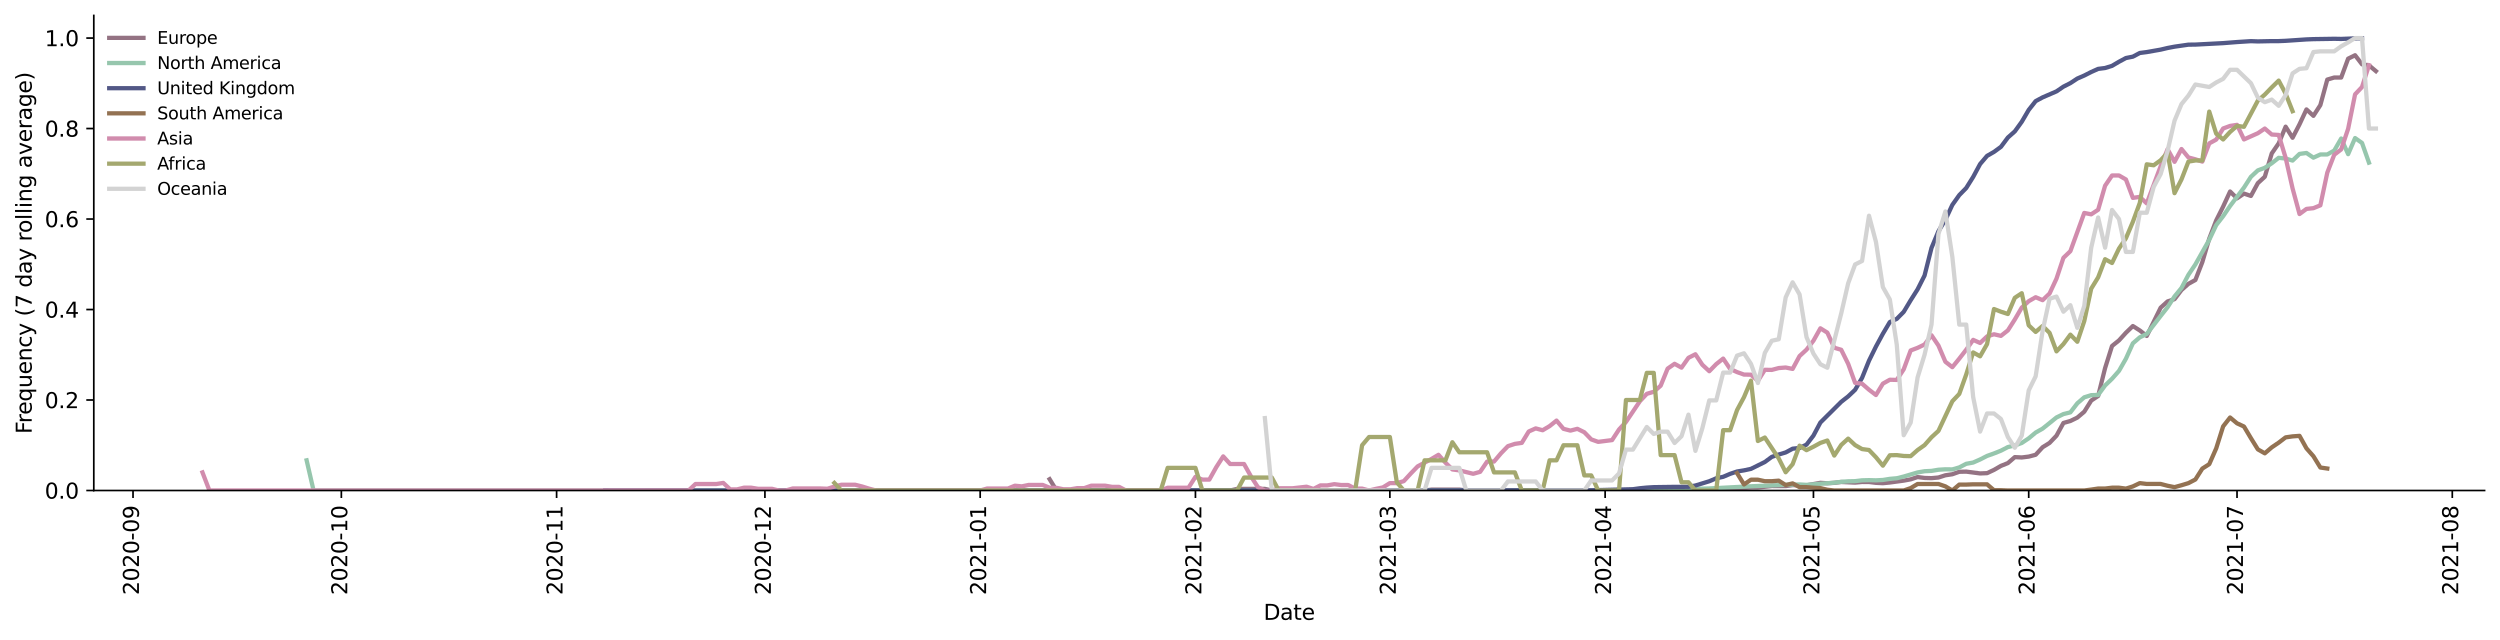 <?xml version="1.0" encoding="utf-8" standalone="no"?>
<!DOCTYPE svg PUBLIC "-//W3C//DTD SVG 1.1//EN"
  "http://www.w3.org/Graphics/SVG/1.1/DTD/svg11.dtd">
<svg height="298.621pt" version="1.1" viewBox="0 0 1166.981 298.621" width="1166.981pt" xmlns="http://www.w3.org/2000/svg" xmlns:xlink="http://www.w3.org/1999/xlink">
 <defs>
  <style type="text/css">*{stroke-linecap:butt;stroke-linejoin:round;}</style>
 </defs>
 <g id="figure_1">
  <g id="patch_1">
   <path d="M 0 298.621 
L 1166.981 298.621 
L 1166.981 0 
L 0 0 
z
" style="fill:#ffffff;"/>
  </g>
  <g id="axes_1">
   <g id="patch_2">
    <path d="M 43.781 228.96 
L 1159.781 228.96 
L 1159.781 7.2 
L 43.781 7.2 
z
" style="fill:#ffffff;"/>
   </g>
   <g id="matplotlib.axis_1">
    <g id="xtick_1">
     <g id="line2d_1">
      <defs>
       <path d="M 0 0 
L 0 3.5 
" id="m361e8beef9" style="stroke:#000000;stroke-width:0.8;"/>
      </defs>
      <g>
       <use style="stroke:#000000;stroke-width:0.8;" x="62.095" xlink:href="#m361e8beef9" y="228.96"/>
      </g>
     </g>
     <g id="text_1">
      <!-- 2020-09 -->
      <g transform="translate(64.854 277.743)rotate(-90)scale(0.1 -0.1)">
       <defs>
        <path d="M 1228 531 
L 3431 531 
L 3431 0 
L 469 0 
L 469 531 
Q 828 903 1448 1529 
Q 2069 2156 2228 2338 
Q 2531 2678 2651 2914 
Q 2772 3150 2772 3378 
Q 2772 3750 2511 3984 
Q 2250 4219 1831 4219 
Q 1534 4219 1204 4116 
Q 875 4013 500 3803 
L 500 4441 
Q 881 4594 1212 4672 
Q 1544 4750 1819 4750 
Q 2544 4750 2975 4387 
Q 3406 4025 3406 3419 
Q 3406 3131 3298 2873 
Q 3191 2616 2906 2266 
Q 2828 2175 2409 1742 
Q 1991 1309 1228 531 
z
" id="DejaVuSans-32" transform="scale(0.016)"/>
        <path d="M 2034 4250 
Q 1547 4250 1301 3770 
Q 1056 3291 1056 2328 
Q 1056 1369 1301 889 
Q 1547 409 2034 409 
Q 2525 409 2770 889 
Q 3016 1369 3016 2328 
Q 3016 3291 2770 3770 
Q 2525 4250 2034 4250 
z
M 2034 4750 
Q 2819 4750 3233 4129 
Q 3647 3509 3647 2328 
Q 3647 1150 3233 529 
Q 2819 -91 2034 -91 
Q 1250 -91 836 529 
Q 422 1150 422 2328 
Q 422 3509 836 4129 
Q 1250 4750 2034 4750 
z
" id="DejaVuSans-30" transform="scale(0.016)"/>
        <path d="M 313 2009 
L 1997 2009 
L 1997 1497 
L 313 1497 
L 313 2009 
z
" id="DejaVuSans-2d" transform="scale(0.016)"/>
        <path d="M 703 97 
L 703 672 
Q 941 559 1184 500 
Q 1428 441 1663 441 
Q 2288 441 2617 861 
Q 2947 1281 2994 2138 
Q 2813 1869 2534 1725 
Q 2256 1581 1919 1581 
Q 1219 1581 811 2004 
Q 403 2428 403 3163 
Q 403 3881 828 4315 
Q 1253 4750 1959 4750 
Q 2769 4750 3195 4129 
Q 3622 3509 3622 2328 
Q 3622 1225 3098 567 
Q 2575 -91 1691 -91 
Q 1453 -91 1209 -44 
Q 966 3 703 97 
z
M 1959 2075 
Q 2384 2075 2632 2365 
Q 2881 2656 2881 3163 
Q 2881 3666 2632 3958 
Q 2384 4250 1959 4250 
Q 1534 4250 1286 3958 
Q 1038 3666 1038 3163 
Q 1038 2656 1286 2365 
Q 1534 2075 1959 2075 
z
" id="DejaVuSans-39" transform="scale(0.016)"/>
       </defs>
       <use xlink:href="#DejaVuSans-32"/>
       <use x="63.623" xlink:href="#DejaVuSans-30"/>
       <use x="127.246" xlink:href="#DejaVuSans-32"/>
       <use x="190.869" xlink:href="#DejaVuSans-30"/>
       <use x="254.492" xlink:href="#DejaVuSans-2d"/>
       <use x="290.576" xlink:href="#DejaVuSans-30"/>
       <use x="354.199" xlink:href="#DejaVuSans-39"/>
      </g>
     </g>
    </g>
    <g id="xtick_2">
     <g id="line2d_2">
      <g>
       <use style="stroke:#000000;stroke-width:0.8;" x="159.336" xlink:href="#m361e8beef9" y="228.96"/>
      </g>
     </g>
     <g id="text_2">
      <!-- 2020-10 -->
      <g transform="translate(162.095 277.743)rotate(-90)scale(0.1 -0.1)">
       <defs>
        <path d="M 794 531 
L 1825 531 
L 1825 4091 
L 703 3866 
L 703 4441 
L 1819 4666 
L 2450 4666 
L 2450 531 
L 3481 531 
L 3481 0 
L 794 0 
L 794 531 
z
" id="DejaVuSans-31" transform="scale(0.016)"/>
       </defs>
       <use xlink:href="#DejaVuSans-32"/>
       <use x="63.623" xlink:href="#DejaVuSans-30"/>
       <use x="127.246" xlink:href="#DejaVuSans-32"/>
       <use x="190.869" xlink:href="#DejaVuSans-30"/>
       <use x="254.492" xlink:href="#DejaVuSans-2d"/>
       <use x="290.576" xlink:href="#DejaVuSans-31"/>
       <use x="354.199" xlink:href="#DejaVuSans-30"/>
      </g>
     </g>
    </g>
    <g id="xtick_3">
     <g id="line2d_3">
      <g>
       <use style="stroke:#000000;stroke-width:0.8;" x="259.818" xlink:href="#m361e8beef9" y="228.96"/>
      </g>
     </g>
     <g id="text_3">
      <!-- 2020-11 -->
      <g transform="translate(262.577 277.743)rotate(-90)scale(0.1 -0.1)">
       <use xlink:href="#DejaVuSans-32"/>
       <use x="63.623" xlink:href="#DejaVuSans-30"/>
       <use x="127.246" xlink:href="#DejaVuSans-32"/>
       <use x="190.869" xlink:href="#DejaVuSans-30"/>
       <use x="254.492" xlink:href="#DejaVuSans-2d"/>
       <use x="290.576" xlink:href="#DejaVuSans-31"/>
       <use x="354.199" xlink:href="#DejaVuSans-31"/>
      </g>
     </g>
    </g>
    <g id="xtick_4">
     <g id="line2d_4">
      <g>
       <use style="stroke:#000000;stroke-width:0.8;" x="357.059" xlink:href="#m361e8beef9" y="228.96"/>
      </g>
     </g>
     <g id="text_4">
      <!-- 2020-12 -->
      <g transform="translate(359.818 277.743)rotate(-90)scale(0.1 -0.1)">
       <use xlink:href="#DejaVuSans-32"/>
       <use x="63.623" xlink:href="#DejaVuSans-30"/>
       <use x="127.246" xlink:href="#DejaVuSans-32"/>
       <use x="190.869" xlink:href="#DejaVuSans-30"/>
       <use x="254.492" xlink:href="#DejaVuSans-2d"/>
       <use x="290.576" xlink:href="#DejaVuSans-31"/>
       <use x="354.199" xlink:href="#DejaVuSans-32"/>
      </g>
     </g>
    </g>
    <g id="xtick_5">
     <g id="line2d_5">
      <g>
       <use style="stroke:#000000;stroke-width:0.8;" x="457.541" xlink:href="#m361e8beef9" y="228.96"/>
      </g>
     </g>
     <g id="text_5">
      <!-- 2021-01 -->
      <g transform="translate(460.3 277.743)rotate(-90)scale(0.1 -0.1)">
       <use xlink:href="#DejaVuSans-32"/>
       <use x="63.623" xlink:href="#DejaVuSans-30"/>
       <use x="127.246" xlink:href="#DejaVuSans-32"/>
       <use x="190.869" xlink:href="#DejaVuSans-31"/>
       <use x="254.492" xlink:href="#DejaVuSans-2d"/>
       <use x="290.576" xlink:href="#DejaVuSans-30"/>
       <use x="354.199" xlink:href="#DejaVuSans-31"/>
      </g>
     </g>
    </g>
    <g id="xtick_6">
     <g id="line2d_6">
      <g>
       <use style="stroke:#000000;stroke-width:0.8;" x="558.023" xlink:href="#m361e8beef9" y="228.96"/>
      </g>
     </g>
     <g id="text_6">
      <!-- 2021-02 -->
      <g transform="translate(560.782 277.743)rotate(-90)scale(0.1 -0.1)">
       <use xlink:href="#DejaVuSans-32"/>
       <use x="63.623" xlink:href="#DejaVuSans-30"/>
       <use x="127.246" xlink:href="#DejaVuSans-32"/>
       <use x="190.869" xlink:href="#DejaVuSans-31"/>
       <use x="254.492" xlink:href="#DejaVuSans-2d"/>
       <use x="290.576" xlink:href="#DejaVuSans-30"/>
       <use x="354.199" xlink:href="#DejaVuSans-32"/>
      </g>
     </g>
    </g>
    <g id="xtick_7">
     <g id="line2d_7">
      <g>
       <use style="stroke:#000000;stroke-width:0.8;" x="648.781" xlink:href="#m361e8beef9" y="228.96"/>
      </g>
     </g>
     <g id="text_7">
      <!-- 2021-03 -->
      <g transform="translate(651.54 277.743)rotate(-90)scale(0.1 -0.1)">
       <defs>
        <path d="M 2597 2516 
Q 3050 2419 3304 2112 
Q 3559 1806 3559 1356 
Q 3559 666 3084 287 
Q 2609 -91 1734 -91 
Q 1441 -91 1130 -33 
Q 819 25 488 141 
L 488 750 
Q 750 597 1062 519 
Q 1375 441 1716 441 
Q 2309 441 2620 675 
Q 2931 909 2931 1356 
Q 2931 1769 2642 2001 
Q 2353 2234 1838 2234 
L 1294 2234 
L 1294 2753 
L 1863 2753 
Q 2328 2753 2575 2939 
Q 2822 3125 2822 3475 
Q 2822 3834 2567 4026 
Q 2313 4219 1838 4219 
Q 1578 4219 1281 4162 
Q 984 4106 628 3988 
L 628 4550 
Q 988 4650 1302 4700 
Q 1616 4750 1894 4750 
Q 2613 4750 3031 4423 
Q 3450 4097 3450 3541 
Q 3450 3153 3228 2886 
Q 3006 2619 2597 2516 
z
" id="DejaVuSans-33" transform="scale(0.016)"/>
       </defs>
       <use xlink:href="#DejaVuSans-32"/>
       <use x="63.623" xlink:href="#DejaVuSans-30"/>
       <use x="127.246" xlink:href="#DejaVuSans-32"/>
       <use x="190.869" xlink:href="#DejaVuSans-31"/>
       <use x="254.492" xlink:href="#DejaVuSans-2d"/>
       <use x="290.576" xlink:href="#DejaVuSans-30"/>
       <use x="354.199" xlink:href="#DejaVuSans-33"/>
      </g>
     </g>
    </g>
    <g id="xtick_8">
     <g id="line2d_8">
      <g>
       <use style="stroke:#000000;stroke-width:0.8;" x="749.263" xlink:href="#m361e8beef9" y="228.96"/>
      </g>
     </g>
     <g id="text_8">
      <!-- 2021-04 -->
      <g transform="translate(752.022 277.743)rotate(-90)scale(0.1 -0.1)">
       <defs>
        <path d="M 2419 4116 
L 825 1625 
L 2419 1625 
L 2419 4116 
z
M 2253 4666 
L 3047 4666 
L 3047 1625 
L 3713 1625 
L 3713 1100 
L 3047 1100 
L 3047 0 
L 2419 0 
L 2419 1100 
L 313 1100 
L 313 1709 
L 2253 4666 
z
" id="DejaVuSans-34" transform="scale(0.016)"/>
       </defs>
       <use xlink:href="#DejaVuSans-32"/>
       <use x="63.623" xlink:href="#DejaVuSans-30"/>
       <use x="127.246" xlink:href="#DejaVuSans-32"/>
       <use x="190.869" xlink:href="#DejaVuSans-31"/>
       <use x="254.492" xlink:href="#DejaVuSans-2d"/>
       <use x="290.576" xlink:href="#DejaVuSans-30"/>
       <use x="354.199" xlink:href="#DejaVuSans-34"/>
      </g>
     </g>
    </g>
    <g id="xtick_9">
     <g id="line2d_9">
      <g>
       <use style="stroke:#000000;stroke-width:0.8;" x="846.504" xlink:href="#m361e8beef9" y="228.96"/>
      </g>
     </g>
     <g id="text_9">
      <!-- 2021-05 -->
      <g transform="translate(849.263 277.743)rotate(-90)scale(0.1 -0.1)">
       <defs>
        <path d="M 691 4666 
L 3169 4666 
L 3169 4134 
L 1269 4134 
L 1269 2991 
Q 1406 3038 1543 3061 
Q 1681 3084 1819 3084 
Q 2600 3084 3056 2656 
Q 3513 2228 3513 1497 
Q 3513 744 3044 326 
Q 2575 -91 1722 -91 
Q 1428 -91 1123 -41 
Q 819 9 494 109 
L 494 744 
Q 775 591 1075 516 
Q 1375 441 1709 441 
Q 2250 441 2565 725 
Q 2881 1009 2881 1497 
Q 2881 1984 2565 2268 
Q 2250 2553 1709 2553 
Q 1456 2553 1204 2497 
Q 953 2441 691 2322 
L 691 4666 
z
" id="DejaVuSans-35" transform="scale(0.016)"/>
       </defs>
       <use xlink:href="#DejaVuSans-32"/>
       <use x="63.623" xlink:href="#DejaVuSans-30"/>
       <use x="127.246" xlink:href="#DejaVuSans-32"/>
       <use x="190.869" xlink:href="#DejaVuSans-31"/>
       <use x="254.492" xlink:href="#DejaVuSans-2d"/>
       <use x="290.576" xlink:href="#DejaVuSans-30"/>
       <use x="354.199" xlink:href="#DejaVuSans-35"/>
      </g>
     </g>
    </g>
    <g id="xtick_10">
     <g id="line2d_10">
      <g>
       <use style="stroke:#000000;stroke-width:0.8;" x="946.986" xlink:href="#m361e8beef9" y="228.96"/>
      </g>
     </g>
     <g id="text_10">
      <!-- 2021-06 -->
      <g transform="translate(949.745 277.743)rotate(-90)scale(0.1 -0.1)">
       <defs>
        <path d="M 2113 2584 
Q 1688 2584 1439 2293 
Q 1191 2003 1191 1497 
Q 1191 994 1439 701 
Q 1688 409 2113 409 
Q 2538 409 2786 701 
Q 3034 994 3034 1497 
Q 3034 2003 2786 2293 
Q 2538 2584 2113 2584 
z
M 3366 4563 
L 3366 3988 
Q 3128 4100 2886 4159 
Q 2644 4219 2406 4219 
Q 1781 4219 1451 3797 
Q 1122 3375 1075 2522 
Q 1259 2794 1537 2939 
Q 1816 3084 2150 3084 
Q 2853 3084 3261 2657 
Q 3669 2231 3669 1497 
Q 3669 778 3244 343 
Q 2819 -91 2113 -91 
Q 1303 -91 875 529 
Q 447 1150 447 2328 
Q 447 3434 972 4092 
Q 1497 4750 2381 4750 
Q 2619 4750 2861 4703 
Q 3103 4656 3366 4563 
z
" id="DejaVuSans-36" transform="scale(0.016)"/>
       </defs>
       <use xlink:href="#DejaVuSans-32"/>
       <use x="63.623" xlink:href="#DejaVuSans-30"/>
       <use x="127.246" xlink:href="#DejaVuSans-32"/>
       <use x="190.869" xlink:href="#DejaVuSans-31"/>
       <use x="254.492" xlink:href="#DejaVuSans-2d"/>
       <use x="290.576" xlink:href="#DejaVuSans-30"/>
       <use x="354.199" xlink:href="#DejaVuSans-36"/>
      </g>
     </g>
    </g>
    <g id="xtick_11">
     <g id="line2d_11">
      <g>
       <use style="stroke:#000000;stroke-width:0.8;" x="1044.227" xlink:href="#m361e8beef9" y="228.96"/>
      </g>
     </g>
     <g id="text_11">
      <!-- 2021-07 -->
      <g transform="translate(1046.986 277.743)rotate(-90)scale(0.1 -0.1)">
       <defs>
        <path d="M 525 4666 
L 3525 4666 
L 3525 4397 
L 1831 0 
L 1172 0 
L 2766 4134 
L 525 4134 
L 525 4666 
z
" id="DejaVuSans-37" transform="scale(0.016)"/>
       </defs>
       <use xlink:href="#DejaVuSans-32"/>
       <use x="63.623" xlink:href="#DejaVuSans-30"/>
       <use x="127.246" xlink:href="#DejaVuSans-32"/>
       <use x="190.869" xlink:href="#DejaVuSans-31"/>
       <use x="254.492" xlink:href="#DejaVuSans-2d"/>
       <use x="290.576" xlink:href="#DejaVuSans-30"/>
       <use x="354.199" xlink:href="#DejaVuSans-37"/>
      </g>
     </g>
    </g>
    <g id="xtick_12">
     <g id="line2d_12">
      <g>
       <use style="stroke:#000000;stroke-width:0.8;" x="1144.709" xlink:href="#m361e8beef9" y="228.96"/>
      </g>
     </g>
     <g id="text_12">
      <!-- 2021-08 -->
      <g transform="translate(1147.468 277.743)rotate(-90)scale(0.1 -0.1)">
       <defs>
        <path d="M 2034 2216 
Q 1584 2216 1326 1975 
Q 1069 1734 1069 1313 
Q 1069 891 1326 650 
Q 1584 409 2034 409 
Q 2484 409 2743 651 
Q 3003 894 3003 1313 
Q 3003 1734 2745 1975 
Q 2488 2216 2034 2216 
z
M 1403 2484 
Q 997 2584 770 2862 
Q 544 3141 544 3541 
Q 544 4100 942 4425 
Q 1341 4750 2034 4750 
Q 2731 4750 3128 4425 
Q 3525 4100 3525 3541 
Q 3525 3141 3298 2862 
Q 3072 2584 2669 2484 
Q 3125 2378 3379 2068 
Q 3634 1759 3634 1313 
Q 3634 634 3220 271 
Q 2806 -91 2034 -91 
Q 1263 -91 848 271 
Q 434 634 434 1313 
Q 434 1759 690 2068 
Q 947 2378 1403 2484 
z
M 1172 3481 
Q 1172 3119 1398 2916 
Q 1625 2713 2034 2713 
Q 2441 2713 2670 2916 
Q 2900 3119 2900 3481 
Q 2900 3844 2670 4047 
Q 2441 4250 2034 4250 
Q 1625 4250 1398 4047 
Q 1172 3844 1172 3481 
z
" id="DejaVuSans-38" transform="scale(0.016)"/>
       </defs>
       <use xlink:href="#DejaVuSans-32"/>
       <use x="63.623" xlink:href="#DejaVuSans-30"/>
       <use x="127.246" xlink:href="#DejaVuSans-32"/>
       <use x="190.869" xlink:href="#DejaVuSans-31"/>
       <use x="254.492" xlink:href="#DejaVuSans-2d"/>
       <use x="290.576" xlink:href="#DejaVuSans-30"/>
       <use x="354.199" xlink:href="#DejaVuSans-38"/>
      </g>
     </g>
    </g>
    <g id="text_13">
     <!-- Date -->
     <g transform="translate(589.83 289.341)scale(0.1 -0.1)">
      <defs>
       <path d="M 1259 4147 
L 1259 519 
L 2022 519 
Q 2988 519 3436 956 
Q 3884 1394 3884 2338 
Q 3884 3275 3436 3711 
Q 2988 4147 2022 4147 
L 1259 4147 
z
M 628 4666 
L 1925 4666 
Q 3281 4666 3915 4102 
Q 4550 3538 4550 2338 
Q 4550 1131 3912 565 
Q 3275 0 1925 0 
L 628 0 
L 628 4666 
z
" id="DejaVuSans-44" transform="scale(0.016)"/>
       <path d="M 2194 1759 
Q 1497 1759 1228 1600 
Q 959 1441 959 1056 
Q 959 750 1161 570 
Q 1363 391 1709 391 
Q 2188 391 2477 730 
Q 2766 1069 2766 1631 
L 2766 1759 
L 2194 1759 
z
M 3341 1997 
L 3341 0 
L 2766 0 
L 2766 531 
Q 2569 213 2275 61 
Q 1981 -91 1556 -91 
Q 1019 -91 701 211 
Q 384 513 384 1019 
Q 384 1609 779 1909 
Q 1175 2209 1959 2209 
L 2766 2209 
L 2766 2266 
Q 2766 2663 2505 2880 
Q 2244 3097 1772 3097 
Q 1472 3097 1187 3025 
Q 903 2953 641 2809 
L 641 3341 
Q 956 3463 1253 3523 
Q 1550 3584 1831 3584 
Q 2591 3584 2966 3190 
Q 3341 2797 3341 1997 
z
" id="DejaVuSans-61" transform="scale(0.016)"/>
       <path d="M 1172 4494 
L 1172 3500 
L 2356 3500 
L 2356 3053 
L 1172 3053 
L 1172 1153 
Q 1172 725 1289 603 
Q 1406 481 1766 481 
L 2356 481 
L 2356 0 
L 1766 0 
Q 1100 0 847 248 
Q 594 497 594 1153 
L 594 3053 
L 172 3053 
L 172 3500 
L 594 3500 
L 594 4494 
L 1172 4494 
z
" id="DejaVuSans-74" transform="scale(0.016)"/>
       <path d="M 3597 1894 
L 3597 1613 
L 953 1613 
Q 991 1019 1311 708 
Q 1631 397 2203 397 
Q 2534 397 2845 478 
Q 3156 559 3463 722 
L 3463 178 
Q 3153 47 2828 -22 
Q 2503 -91 2169 -91 
Q 1331 -91 842 396 
Q 353 884 353 1716 
Q 353 2575 817 3079 
Q 1281 3584 2069 3584 
Q 2775 3584 3186 3129 
Q 3597 2675 3597 1894 
z
M 3022 2063 
Q 3016 2534 2758 2815 
Q 2500 3097 2075 3097 
Q 1594 3097 1305 2825 
Q 1016 2553 972 2059 
L 3022 2063 
z
" id="DejaVuSans-65" transform="scale(0.016)"/>
      </defs>
      <use xlink:href="#DejaVuSans-44"/>
      <use x="77.002" xlink:href="#DejaVuSans-61"/>
      <use x="138.281" xlink:href="#DejaVuSans-74"/>
      <use x="177.49" xlink:href="#DejaVuSans-65"/>
     </g>
    </g>
   </g>
   <g id="matplotlib.axis_2">
    <g id="ytick_1">
     <g id="line2d_13">
      <defs>
       <path d="M 0 0 
L -3.5 0 
" id="m39c5eda720" style="stroke:#000000;stroke-width:0.8;"/>
      </defs>
      <g>
       <use style="stroke:#000000;stroke-width:0.8;" x="43.781" xlink:href="#m39c5eda720" y="228.96"/>
      </g>
     </g>
     <g id="text_14">
      <!-- 0.0 -->
      <g transform="translate(20.878 232.759)scale(0.1 -0.1)">
       <defs>
        <path d="M 684 794 
L 1344 794 
L 1344 0 
L 684 0 
L 684 794 
z
" id="DejaVuSans-2e" transform="scale(0.016)"/>
       </defs>
       <use xlink:href="#DejaVuSans-30"/>
       <use x="63.623" xlink:href="#DejaVuSans-2e"/>
       <use x="95.41" xlink:href="#DejaVuSans-30"/>
      </g>
     </g>
    </g>
    <g id="ytick_2">
     <g id="line2d_14">
      <g>
       <use style="stroke:#000000;stroke-width:0.8;" x="43.781" xlink:href="#m39c5eda720" y="186.72"/>
      </g>
     </g>
     <g id="text_15">
      <!-- 0.2 -->
      <g transform="translate(20.878 190.519)scale(0.1 -0.1)">
       <use xlink:href="#DejaVuSans-30"/>
       <use x="63.623" xlink:href="#DejaVuSans-2e"/>
       <use x="95.41" xlink:href="#DejaVuSans-32"/>
      </g>
     </g>
    </g>
    <g id="ytick_3">
     <g id="line2d_15">
      <g>
       <use style="stroke:#000000;stroke-width:0.8;" x="43.781" xlink:href="#m39c5eda720" y="144.48"/>
      </g>
     </g>
     <g id="text_16">
      <!-- 0.4 -->
      <g transform="translate(20.878 148.279)scale(0.1 -0.1)">
       <use xlink:href="#DejaVuSans-30"/>
       <use x="63.623" xlink:href="#DejaVuSans-2e"/>
       <use x="95.41" xlink:href="#DejaVuSans-34"/>
      </g>
     </g>
    </g>
    <g id="ytick_4">
     <g id="line2d_16">
      <g>
       <use style="stroke:#000000;stroke-width:0.8;" x="43.781" xlink:href="#m39c5eda720" y="102.24"/>
      </g>
     </g>
     <g id="text_17">
      <!-- 0.6 -->
      <g transform="translate(20.878 106.039)scale(0.1 -0.1)">
       <use xlink:href="#DejaVuSans-30"/>
       <use x="63.623" xlink:href="#DejaVuSans-2e"/>
       <use x="95.41" xlink:href="#DejaVuSans-36"/>
      </g>
     </g>
    </g>
    <g id="ytick_5">
     <g id="line2d_17">
      <g>
       <use style="stroke:#000000;stroke-width:0.8;" x="43.781" xlink:href="#m39c5eda720" y="60"/>
      </g>
     </g>
     <g id="text_18">
      <!-- 0.8 -->
      <g transform="translate(20.878 63.799)scale(0.1 -0.1)">
       <use xlink:href="#DejaVuSans-30"/>
       <use x="63.623" xlink:href="#DejaVuSans-2e"/>
       <use x="95.41" xlink:href="#DejaVuSans-38"/>
      </g>
     </g>
    </g>
    <g id="ytick_6">
     <g id="line2d_18">
      <g>
       <use style="stroke:#000000;stroke-width:0.8;" x="43.781" xlink:href="#m39c5eda720" y="17.76"/>
      </g>
     </g>
     <g id="text_19">
      <!-- 1.0 -->
      <g transform="translate(20.878 21.559)scale(0.1 -0.1)">
       <use xlink:href="#DejaVuSans-31"/>
       <use x="63.623" xlink:href="#DejaVuSans-2e"/>
       <use x="95.41" xlink:href="#DejaVuSans-30"/>
      </g>
     </g>
    </g>
    <g id="text_20">
     <!-- Frequency (7 day rolling average) -->
     <g transform="translate(14.798 202.529)rotate(-90)scale(0.1 -0.1)">
      <defs>
       <path d="M 628 4666 
L 3309 4666 
L 3309 4134 
L 1259 4134 
L 1259 2759 
L 3109 2759 
L 3109 2228 
L 1259 2228 
L 1259 0 
L 628 0 
L 628 4666 
z
" id="DejaVuSans-46" transform="scale(0.016)"/>
       <path d="M 2631 2963 
Q 2534 3019 2420 3045 
Q 2306 3072 2169 3072 
Q 1681 3072 1420 2755 
Q 1159 2438 1159 1844 
L 1159 0 
L 581 0 
L 581 3500 
L 1159 3500 
L 1159 2956 
Q 1341 3275 1631 3429 
Q 1922 3584 2338 3584 
Q 2397 3584 2469 3576 
Q 2541 3569 2628 3553 
L 2631 2963 
z
" id="DejaVuSans-72" transform="scale(0.016)"/>
       <path d="M 947 1747 
Q 947 1113 1208 752 
Q 1469 391 1925 391 
Q 2381 391 2643 752 
Q 2906 1113 2906 1747 
Q 2906 2381 2643 2742 
Q 2381 3103 1925 3103 
Q 1469 3103 1208 2742 
Q 947 2381 947 1747 
z
M 2906 525 
Q 2725 213 2448 61 
Q 2172 -91 1784 -91 
Q 1150 -91 751 415 
Q 353 922 353 1747 
Q 353 2572 751 3078 
Q 1150 3584 1784 3584 
Q 2172 3584 2448 3432 
Q 2725 3281 2906 2969 
L 2906 3500 
L 3481 3500 
L 3481 -1331 
L 2906 -1331 
L 2906 525 
z
" id="DejaVuSans-71" transform="scale(0.016)"/>
       <path d="M 544 1381 
L 544 3500 
L 1119 3500 
L 1119 1403 
Q 1119 906 1312 657 
Q 1506 409 1894 409 
Q 2359 409 2629 706 
Q 2900 1003 2900 1516 
L 2900 3500 
L 3475 3500 
L 3475 0 
L 2900 0 
L 2900 538 
Q 2691 219 2414 64 
Q 2138 -91 1772 -91 
Q 1169 -91 856 284 
Q 544 659 544 1381 
z
M 1991 3584 
L 1991 3584 
z
" id="DejaVuSans-75" transform="scale(0.016)"/>
       <path d="M 3513 2113 
L 3513 0 
L 2938 0 
L 2938 2094 
Q 2938 2591 2744 2837 
Q 2550 3084 2163 3084 
Q 1697 3084 1428 2787 
Q 1159 2491 1159 1978 
L 1159 0 
L 581 0 
L 581 3500 
L 1159 3500 
L 1159 2956 
Q 1366 3272 1645 3428 
Q 1925 3584 2291 3584 
Q 2894 3584 3203 3211 
Q 3513 2838 3513 2113 
z
" id="DejaVuSans-6e" transform="scale(0.016)"/>
       <path d="M 3122 3366 
L 3122 2828 
Q 2878 2963 2633 3030 
Q 2388 3097 2138 3097 
Q 1578 3097 1268 2742 
Q 959 2388 959 1747 
Q 959 1106 1268 751 
Q 1578 397 2138 397 
Q 2388 397 2633 464 
Q 2878 531 3122 666 
L 3122 134 
Q 2881 22 2623 -34 
Q 2366 -91 2075 -91 
Q 1284 -91 818 406 
Q 353 903 353 1747 
Q 353 2603 823 3093 
Q 1294 3584 2113 3584 
Q 2378 3584 2631 3529 
Q 2884 3475 3122 3366 
z
" id="DejaVuSans-63" transform="scale(0.016)"/>
       <path d="M 2059 -325 
Q 1816 -950 1584 -1140 
Q 1353 -1331 966 -1331 
L 506 -1331 
L 506 -850 
L 844 -850 
Q 1081 -850 1212 -737 
Q 1344 -625 1503 -206 
L 1606 56 
L 191 3500 
L 800 3500 
L 1894 763 
L 2988 3500 
L 3597 3500 
L 2059 -325 
z
" id="DejaVuSans-79" transform="scale(0.016)"/>
       <path id="DejaVuSans-20" transform="scale(0.016)"/>
       <path d="M 1984 4856 
Q 1566 4138 1362 3434 
Q 1159 2731 1159 2009 
Q 1159 1288 1364 580 
Q 1569 -128 1984 -844 
L 1484 -844 
Q 1016 -109 783 600 
Q 550 1309 550 2009 
Q 550 2706 781 3412 
Q 1013 4119 1484 4856 
L 1984 4856 
z
" id="DejaVuSans-28" transform="scale(0.016)"/>
       <path d="M 2906 2969 
L 2906 4863 
L 3481 4863 
L 3481 0 
L 2906 0 
L 2906 525 
Q 2725 213 2448 61 
Q 2172 -91 1784 -91 
Q 1150 -91 751 415 
Q 353 922 353 1747 
Q 353 2572 751 3078 
Q 1150 3584 1784 3584 
Q 2172 3584 2448 3432 
Q 2725 3281 2906 2969 
z
M 947 1747 
Q 947 1113 1208 752 
Q 1469 391 1925 391 
Q 2381 391 2643 752 
Q 2906 1113 2906 1747 
Q 2906 2381 2643 2742 
Q 2381 3103 1925 3103 
Q 1469 3103 1208 2742 
Q 947 2381 947 1747 
z
" id="DejaVuSans-64" transform="scale(0.016)"/>
       <path d="M 1959 3097 
Q 1497 3097 1228 2736 
Q 959 2375 959 1747 
Q 959 1119 1226 758 
Q 1494 397 1959 397 
Q 2419 397 2687 759 
Q 2956 1122 2956 1747 
Q 2956 2369 2687 2733 
Q 2419 3097 1959 3097 
z
M 1959 3584 
Q 2709 3584 3137 3096 
Q 3566 2609 3566 1747 
Q 3566 888 3137 398 
Q 2709 -91 1959 -91 
Q 1206 -91 779 398 
Q 353 888 353 1747 
Q 353 2609 779 3096 
Q 1206 3584 1959 3584 
z
" id="DejaVuSans-6f" transform="scale(0.016)"/>
       <path d="M 603 4863 
L 1178 4863 
L 1178 0 
L 603 0 
L 603 4863 
z
" id="DejaVuSans-6c" transform="scale(0.016)"/>
       <path d="M 603 3500 
L 1178 3500 
L 1178 0 
L 603 0 
L 603 3500 
z
M 603 4863 
L 1178 4863 
L 1178 4134 
L 603 4134 
L 603 4863 
z
" id="DejaVuSans-69" transform="scale(0.016)"/>
       <path d="M 2906 1791 
Q 2906 2416 2648 2759 
Q 2391 3103 1925 3103 
Q 1463 3103 1205 2759 
Q 947 2416 947 1791 
Q 947 1169 1205 825 
Q 1463 481 1925 481 
Q 2391 481 2648 825 
Q 2906 1169 2906 1791 
z
M 3481 434 
Q 3481 -459 3084 -895 
Q 2688 -1331 1869 -1331 
Q 1566 -1331 1297 -1286 
Q 1028 -1241 775 -1147 
L 775 -588 
Q 1028 -725 1275 -790 
Q 1522 -856 1778 -856 
Q 2344 -856 2625 -561 
Q 2906 -266 2906 331 
L 2906 616 
Q 2728 306 2450 153 
Q 2172 0 1784 0 
Q 1141 0 747 490 
Q 353 981 353 1791 
Q 353 2603 747 3093 
Q 1141 3584 1784 3584 
Q 2172 3584 2450 3431 
Q 2728 3278 2906 2969 
L 2906 3500 
L 3481 3500 
L 3481 434 
z
" id="DejaVuSans-67" transform="scale(0.016)"/>
       <path d="M 191 3500 
L 800 3500 
L 1894 563 
L 2988 3500 
L 3597 3500 
L 2284 0 
L 1503 0 
L 191 3500 
z
" id="DejaVuSans-76" transform="scale(0.016)"/>
       <path d="M 513 4856 
L 1013 4856 
Q 1481 4119 1714 3412 
Q 1947 2706 1947 2009 
Q 1947 1309 1714 600 
Q 1481 -109 1013 -844 
L 513 -844 
Q 928 -128 1133 580 
Q 1338 1288 1338 2009 
Q 1338 2731 1133 3434 
Q 928 4138 513 4856 
z
" id="DejaVuSans-29" transform="scale(0.016)"/>
      </defs>
      <use xlink:href="#DejaVuSans-46"/>
      <use x="50.27" xlink:href="#DejaVuSans-72"/>
      <use x="89.133" xlink:href="#DejaVuSans-65"/>
      <use x="150.656" xlink:href="#DejaVuSans-71"/>
      <use x="214.133" xlink:href="#DejaVuSans-75"/>
      <use x="277.512" xlink:href="#DejaVuSans-65"/>
      <use x="339.035" xlink:href="#DejaVuSans-6e"/>
      <use x="402.414" xlink:href="#DejaVuSans-63"/>
      <use x="457.395" xlink:href="#DejaVuSans-79"/>
      <use x="516.574" xlink:href="#DejaVuSans-20"/>
      <use x="548.361" xlink:href="#DejaVuSans-28"/>
      <use x="587.375" xlink:href="#DejaVuSans-37"/>
      <use x="650.998" xlink:href="#DejaVuSans-20"/>
      <use x="682.785" xlink:href="#DejaVuSans-64"/>
      <use x="746.262" xlink:href="#DejaVuSans-61"/>
      <use x="807.541" xlink:href="#DejaVuSans-79"/>
      <use x="866.721" xlink:href="#DejaVuSans-20"/>
      <use x="898.508" xlink:href="#DejaVuSans-72"/>
      <use x="937.371" xlink:href="#DejaVuSans-6f"/>
      <use x="998.553" xlink:href="#DejaVuSans-6c"/>
      <use x="1026.336" xlink:href="#DejaVuSans-6c"/>
      <use x="1054.119" xlink:href="#DejaVuSans-69"/>
      <use x="1081.902" xlink:href="#DejaVuSans-6e"/>
      <use x="1145.281" xlink:href="#DejaVuSans-67"/>
      <use x="1208.758" xlink:href="#DejaVuSans-20"/>
      <use x="1240.545" xlink:href="#DejaVuSans-61"/>
      <use x="1301.824" xlink:href="#DejaVuSans-76"/>
      <use x="1361.004" xlink:href="#DejaVuSans-65"/>
      <use x="1422.527" xlink:href="#DejaVuSans-72"/>
      <use x="1463.641" xlink:href="#DejaVuSans-61"/>
      <use x="1524.92" xlink:href="#DejaVuSans-67"/>
      <use x="1588.396" xlink:href="#DejaVuSans-65"/>
      <use x="1649.92" xlink:href="#DejaVuSans-29"/>
     </g>
    </g>
   </g>
   <g id="line2d_19">
    <path clip-path="url(#pca4c1ee71a)" d="M 489.954 223.68 
L 493.196 228.96 
L 574.23 228.96 
L 577.471 228.215 
L 590.436 228.215 
L 593.678 228.96 
L 664.988 228.96 
L 668.229 228.554 
L 681.195 228.53 
L 684.436 228.936 
L 736.298 228.854 
L 746.022 228.804 
L 752.504 228.812 
L 758.987 228.906 
L 775.194 228.644 
L 784.918 228.672 
L 791.401 228.605 
L 801.125 228.436 
L 804.366 228.195 
L 810.849 227.982 
L 817.332 227.59 
L 820.573 227.564 
L 827.056 226.871 
L 833.538 226.901 
L 836.78 226.458 
L 843.263 226.559 
L 849.745 225.374 
L 852.987 225.589 
L 856.228 225.388 
L 859.469 224.981 
L 865.952 225.285 
L 869.193 224.974 
L 872.435 224.986 
L 875.676 225.387 
L 878.917 225.541 
L 882.159 225.232 
L 888.642 224.349 
L 891.883 223.751 
L 895.124 222.678 
L 898.366 223.103 
L 901.607 223.197 
L 904.848 222.898 
L 908.09 221.859 
L 911.331 221.374 
L 914.572 220.225 
L 917.814 220.15 
L 924.296 220.994 
L 927.538 220.861 
L 930.779 219.346 
L 934.021 217.471 
L 937.262 216.169 
L 940.503 213.379 
L 943.745 213.537 
L 946.986 213.14 
L 950.227 212.291 
L 953.469 208.769 
L 956.71 206.757 
L 959.951 203.367 
L 963.193 197.436 
L 966.434 196.516 
L 969.676 194.935 
L 972.917 192.181 
L 976.158 186.987 
L 979.4 184.838 
L 982.641 171.813 
L 985.882 161.499 
L 989.124 158.898 
L 992.365 155.331 
L 995.606 152.194 
L 998.848 154.26 
L 1002.089 156.808 
L 1008.572 143.63 
L 1011.813 140.697 
L 1015.055 139.65 
L 1018.296 135.37 
L 1021.537 132.495 
L 1024.779 130.703 
L 1028.02 122.383 
L 1031.261 111.381 
L 1034.503 102.9 
L 1037.744 96.432 
L 1040.985 89.395 
L 1044.227 92.573 
L 1047.468 90.366 
L 1050.71 91.458 
L 1053.951 85.483 
L 1057.192 82.506 
L 1060.434 71.624 
L 1063.675 66.913 
L 1066.916 59.137 
L 1070.158 64.301 
L 1073.399 58.03 
L 1076.64 51.083 
L 1079.882 54.072 
L 1083.123 49.06 
L 1086.364 37.147 
L 1089.606 36.19 
L 1092.847 36.188 
L 1096.089 27.389 
L 1099.33 25.786 
L 1102.571 30.019 
L 1105.813 30.498 
L 1109.054 33.205 
L 1109.054 33.205 
" style="fill:none;stroke:#947383;stroke-linecap:square;stroke-width:2;"/>
   </g>
   <g id="line2d_20">
    <path clip-path="url(#pca4c1ee71a)" d="M 143.129 214.88 
L 146.37 228.96 
L 746.022 228.86 
L 755.746 228.85 
L 775.194 228.672 
L 781.677 228.456 
L 788.159 228.264 
L 797.883 228 
L 804.366 227.671 
L 817.332 226.994 
L 833.538 226.334 
L 840.021 226.138 
L 843.263 226.327 
L 856.228 225.321 
L 859.469 224.912 
L 862.711 224.671 
L 865.952 224.6 
L 869.193 224.211 
L 872.435 224.126 
L 875.676 224.214 
L 878.917 224.045 
L 882.159 223.525 
L 885.4 223.241 
L 888.642 222.442 
L 895.124 220.527 
L 898.366 219.971 
L 901.607 219.811 
L 904.848 219.269 
L 908.09 219.068 
L 911.331 219.116 
L 914.572 218.187 
L 917.814 216.5 
L 921.055 215.912 
L 924.296 214.481 
L 927.538 212.824 
L 930.779 211.663 
L 934.021 210.374 
L 937.262 208.689 
L 940.503 207.916 
L 943.745 206.777 
L 946.986 204.616 
L 950.227 201.91 
L 953.469 200.083 
L 959.951 194.865 
L 963.193 193.288 
L 966.434 192.491 
L 969.676 188.267 
L 972.917 185.464 
L 976.158 184.455 
L 979.4 184.36 
L 982.641 179.928 
L 985.882 176.803 
L 989.124 173.127 
L 992.365 167.441 
L 995.606 160.262 
L 998.848 157.463 
L 1002.089 155.898 
L 1008.572 147.485 
L 1011.813 143.392 
L 1015.055 138.372 
L 1018.296 134.427 
L 1021.537 128.281 
L 1024.779 123.447 
L 1031.261 111.936 
L 1034.503 105.077 
L 1037.744 100.905 
L 1040.985 96.147 
L 1047.468 87.578 
L 1050.71 82.533 
L 1053.951 79.532 
L 1057.192 78.33 
L 1060.434 76.209 
L 1063.675 73.668 
L 1066.916 74.009 
L 1070.158 74.951 
L 1073.399 71.847 
L 1076.64 71.41 
L 1079.882 73.593 
L 1083.123 72.114 
L 1086.364 72.093 
L 1089.606 70.278 
L 1092.847 64.661 
L 1096.089 71.959 
L 1099.33 64.451 
L 1102.571 66.728 
L 1105.813 75.919 
L 1105.813 75.919 
" style="fill:none;stroke:#96c6ad;stroke-linecap:square;stroke-width:2;"/>
   </g>
   <g id="line2d_21">
    <path clip-path="url(#pca4c1ee71a)" d="M 282.507 228.93 
L 295.473 228.96 
L 742.78 228.857 
L 762.229 228.358 
L 765.47 227.913 
L 768.711 227.6 
L 771.953 227.404 
L 781.677 227.264 
L 788.159 227.24 
L 791.401 226.632 
L 797.883 224.645 
L 801.125 223.258 
L 804.366 222.571 
L 807.608 221.191 
L 810.849 220.091 
L 814.09 219.561 
L 817.332 218.866 
L 823.814 215.654 
L 827.056 213.273 
L 830.297 212.165 
L 833.538 211.196 
L 836.78 209.453 
L 840.021 209.091 
L 843.263 207.559 
L 846.504 203.321 
L 849.745 197.233 
L 859.469 187.57 
L 862.711 185.033 
L 865.952 181.958 
L 869.193 176.394 
L 872.435 168.365 
L 875.676 161.778 
L 878.917 155.787 
L 882.159 150.317 
L 885.4 148.851 
L 888.642 145.56 
L 891.883 140.156 
L 895.124 135.042 
L 898.366 128.611 
L 901.607 115.745 
L 904.848 107.946 
L 908.09 102.612 
L 911.331 95.653 
L 914.572 91.076 
L 917.814 87.762 
L 921.055 82.591 
L 924.296 76.577 
L 927.538 72.768 
L 930.779 70.906 
L 934.021 68.543 
L 937.262 64.202 
L 940.503 61.326 
L 943.745 56.843 
L 946.986 51.313 
L 950.227 47.207 
L 953.469 45.459 
L 959.951 42.655 
L 963.193 40.45 
L 966.434 38.802 
L 969.676 36.67 
L 972.917 35.26 
L 976.158 33.609 
L 979.4 32.16 
L 982.641 31.746 
L 985.882 30.738 
L 989.124 28.822 
L 992.365 27.088 
L 995.606 26.445 
L 998.848 24.731 
L 1002.089 24.308 
L 1008.572 23.166 
L 1011.813 22.402 
L 1015.055 21.784 
L 1021.537 20.848 
L 1024.779 20.814 
L 1037.744 20.134 
L 1044.227 19.626 
L 1050.71 19.212 
L 1053.951 19.33 
L 1060.434 19.189 
L 1063.675 19.19 
L 1066.916 19.055 
L 1076.64 18.394 
L 1079.882 18.267 
L 1086.364 18.165 
L 1089.606 18.109 
L 1092.847 18.17 
L 1099.33 17.919 
L 1102.571 17.874 
L 1102.571 17.874 
" style="fill:none;stroke:#525886;stroke-linecap:square;stroke-width:2;"/>
   </g>
   <g id="line2d_22">
    <path clip-path="url(#pca4c1ee71a)" d="M 810.849 220.864 
L 814.09 226.144 
L 817.332 223.921 
L 820.573 223.921 
L 823.814 224.625 
L 827.056 224.625 
L 830.297 224.364 
L 833.538 226.416 
L 836.78 225.641 
L 840.021 227.401 
L 843.263 227.401 
L 846.504 227.662 
L 849.745 227.833 
L 852.987 228.608 
L 856.228 228.96 
L 859.469 228.96 
L 862.711 228.96 
L 865.952 228.96 
L 869.193 228.96 
L 872.435 228.96 
L 875.676 228.96 
L 878.917 228.96 
L 882.159 228.96 
L 885.4 228.96 
L 888.642 228.96 
L 891.883 227.848 
L 895.124 225.917 
L 898.366 225.917 
L 901.607 225.917 
L 904.848 225.917 
L 908.09 227.029 
L 911.331 228.96 
L 914.572 226.205 
L 917.814 226.205 
L 921.055 226.076 
L 924.296 226.076 
L 927.538 226.076 
L 930.779 228.831 
L 934.021 228.831 
L 937.262 228.96 
L 940.503 228.96 
L 943.745 228.96 
L 946.986 228.96 
L 950.227 228.96 
L 953.469 228.96 
L 956.71 228.96 
L 959.951 228.96 
L 963.193 228.96 
L 966.434 228.96 
L 969.676 228.96 
L 972.917 228.96 
L 976.158 228.533 
L 979.4 228.048 
L 982.641 228.048 
L 985.882 227.657 
L 989.124 227.657 
L 992.365 228.083 
L 995.606 227.06 
L 998.848 225.515 
L 1002.089 225.906 
L 1005.33 225.906 
L 1008.572 225.906 
L 1011.813 226.749 
L 1015.055 227.396 
L 1018.296 226.507 
L 1021.537 225.524 
L 1024.779 223.835 
L 1028.02 218.74 
L 1031.261 216.675 
L 1034.503 209.306 
L 1037.744 199.025 
L 1040.985 194.888 
L 1044.227 197.6 
L 1047.468 199.091 
L 1050.71 204.532 
L 1053.951 209.762 
L 1057.192 211.603 
L 1060.434 208.825 
L 1063.675 206.626 
L 1066.916 204.162 
L 1070.158 203.697 
L 1073.399 203.458 
L 1076.64 209.284 
L 1079.882 212.958 
L 1083.123 218.238 
L 1086.364 218.702 
" style="fill:none;stroke:#937252;stroke-linecap:square;stroke-width:2;"/>
   </g>
   <g id="line2d_23">
    <path clip-path="url(#pca4c1ee71a)" d="M 94.509 220.512 
L 97.75 228.96 
L 321.404 228.96 
L 324.645 225.943 
L 334.369 225.943 
L 337.61 225.421 
L 340.852 228.439 
L 344.093 228.439 
L 347.335 227.642 
L 350.576 227.642 
L 353.817 228.163 
L 360.3 228.163 
L 363.541 228.96 
L 366.783 228.96 
L 370.024 228.021 
L 382.989 228.021 
L 386.231 228.148 
L 389.472 227.142 
L 392.714 226.28 
L 399.196 226.28 
L 402.438 227.092 
L 405.679 228.098 
L 408.92 228.96 
L 457.541 228.96 
L 460.782 228.042 
L 470.506 228.042 
L 473.748 226.722 
L 476.989 227.028 
L 480.23 226.357 
L 486.713 226.357 
L 489.954 227.677 
L 493.196 227.734 
L 496.437 228.404 
L 499.678 228.404 
L 502.92 227.848 
L 506.161 227.848 
L 509.403 226.715 
L 515.885 226.715 
L 519.127 227.27 
L 522.368 227.27 
L 525.609 228.96 
L 541.816 228.96 
L 545.057 227.68 
L 554.782 227.68 
L 558.023 222.591 
L 561.264 223.871 
L 564.506 223.871 
L 567.747 218.073 
L 570.988 213.045 
L 574.23 216.603 
L 580.712 216.603 
L 583.954 222.401 
L 587.195 227.43 
L 590.436 228.96 
L 593.678 228.96 
L 596.919 227.917 
L 603.402 227.917 
L 609.885 227.196 
L 613.126 228.239 
L 616.367 226.571 
L 619.609 226.571 
L 622.85 226.006 
L 626.091 226.413 
L 629.333 226.413 
L 632.574 228.08 
L 635.816 228.08 
L 639.057 228.96 
L 642.298 228.185 
L 645.54 227.525 
L 648.781 225.514 
L 652.022 225.514 
L 655.264 224.602 
L 658.505 221.067 
L 661.746 217.704 
L 668.229 214.22 
L 671.47 212.303 
L 674.712 215.953 
L 677.953 219.136 
L 681.195 219.569 
L 687.677 221.164 
L 690.919 220.245 
L 694.16 215.482 
L 697.401 215.445 
L 700.643 211.6 
L 703.884 208.262 
L 707.125 207.201 
L 710.367 206.728 
L 713.608 201.411 
L 716.85 199.973 
L 720.091 200.833 
L 723.332 198.911 
L 726.574 196.328 
L 729.815 200.17 
L 733.056 201.005 
L 736.298 200.172 
L 739.539 201.768 
L 742.78 205.11 
L 746.022 206.259 
L 752.504 205.436 
L 755.746 200.483 
L 758.987 196.966 
L 765.47 187.298 
L 768.711 183.841 
L 771.953 182.879 
L 775.194 180.033 
L 778.435 172.071 
L 781.677 169.821 
L 784.918 171.614 
L 788.159 167.021 
L 791.401 165.374 
L 794.642 170.268 
L 797.883 173.276 
L 801.125 169.962 
L 804.366 167.388 
L 807.608 172.217 
L 810.849 173.692 
L 814.09 174.856 
L 817.332 174.893 
L 820.573 177.81 
L 823.814 172.619 
L 827.056 172.668 
L 830.297 171.809 
L 833.538 171.553 
L 836.78 172.205 
L 840.021 166.208 
L 843.263 163.222 
L 846.504 159.03 
L 849.745 153.253 
L 852.987 155.269 
L 856.228 162.328 
L 859.469 163.272 
L 862.711 169.832 
L 865.952 178.716 
L 869.193 179.11 
L 872.435 181.918 
L 875.676 184.399 
L 878.917 179.077 
L 882.159 177.259 
L 885.4 177.346 
L 888.642 172.375 
L 891.883 163.596 
L 895.124 162.363 
L 898.366 160.812 
L 901.607 156.503 
L 904.848 161.294 
L 908.09 168.868 
L 911.331 171.394 
L 914.572 167.421 
L 917.814 163.234 
L 921.055 158.654 
L 924.296 160.096 
L 927.538 157.038 
L 930.779 156.039 
L 934.021 156.778 
L 937.262 154.221 
L 940.503 149.123 
L 943.745 143.56 
L 946.986 140.591 
L 950.227 138.742 
L 953.469 140.115 
L 956.71 137.036 
L 959.951 130.073 
L 963.193 120.347 
L 966.434 117.246 
L 972.917 99.401 
L 976.158 100.046 
L 979.4 97.902 
L 982.641 86.693 
L 985.882 81.922 
L 989.124 81.907 
L 992.365 83.77 
L 995.606 92.369 
L 998.848 91.9 
L 1002.089 94.948 
L 1008.572 77.601 
L 1011.813 69.647 
L 1015.055 75.532 
L 1018.296 69.565 
L 1021.537 73.502 
L 1024.779 74.359 
L 1028.02 75.428 
L 1031.261 66.932 
L 1034.503 65.166 
L 1037.744 59.979 
L 1040.985 58.782 
L 1044.227 58.282 
L 1047.468 65.089 
L 1053.951 62.187 
L 1057.192 60.006 
L 1060.434 62.798 
L 1063.675 62.992 
L 1066.916 73.661 
L 1070.158 87.954 
L 1073.399 99.904 
L 1076.64 97.521 
L 1079.882 97.172 
L 1083.123 95.848 
L 1086.364 80.577 
L 1089.606 72.234 
L 1092.847 69.743 
L 1096.089 60.133 
L 1099.33 44.042 
L 1102.571 40.617 
L 1105.813 30.479 
L 1105.813 30.479 
" style="fill:none;stroke:#d18cad;stroke-linecap:square;stroke-width:2;"/>
   </g>
   <g id="line2d_24">
    <path clip-path="url(#pca4c1ee71a)" d="M 389.472 225.44 
L 392.714 228.96 
L 541.816 228.96 
L 545.057 218.4 
L 558.023 218.4 
L 561.264 228.96 
L 577.471 228.96 
L 580.712 222.926 
L 593.678 222.926 
L 596.919 228.96 
L 632.574 228.96 
L 635.816 207.84 
L 639.057 204 
L 648.781 204 
L 652.022 225.12 
L 655.264 228.96 
L 661.746 228.96 
L 664.988 214.88 
L 674.712 214.88 
L 677.953 206.432 
L 681.195 211.125 
L 694.16 211.125 
L 697.401 220.512 
L 707.125 220.512 
L 710.367 228.96 
L 720.091 228.96 
L 723.332 214.88 
L 726.574 214.88 
L 729.815 207.84 
L 736.298 207.84 
L 739.539 221.92 
L 742.78 221.92 
L 746.022 228.96 
L 755.746 228.96 
L 758.987 186.72 
L 765.47 186.72 
L 768.711 174.048 
L 771.953 174.048 
L 775.194 212.448 
L 781.677 212.448 
L 784.918 225.12 
L 788.159 225.12 
L 791.401 228.96 
L 801.125 228.96 
L 804.366 200.8 
L 807.608 200.8 
L 810.849 191.413 
L 814.09 185.379 
L 817.332 177.699 
L 820.573 205.859 
L 823.814 204.234 
L 830.297 214.002 
L 833.538 220.44 
L 836.78 216.685 
L 840.021 208.035 
L 843.263 210.135 
L 846.504 208.526 
L 849.745 206.751 
L 852.987 205.632 
L 856.228 212.657 
L 859.469 207.693 
L 862.711 204.749 
L 865.952 207.766 
L 869.193 209.623 
L 872.435 210.056 
L 875.676 213.438 
L 878.917 217.361 
L 882.159 212.514 
L 885.4 212.44 
L 888.642 212.843 
L 891.883 212.932 
L 895.124 210.075 
L 898.366 207.783 
L 901.607 204.115 
L 904.848 201.137 
L 911.331 187.308 
L 914.572 183.887 
L 917.814 174.805 
L 921.055 164.509 
L 924.296 166.316 
L 927.538 160.631 
L 930.779 144.255 
L 934.021 145.503 
L 937.262 146.571 
L 940.503 139.002 
L 943.745 136.875 
L 946.986 151.864 
L 950.227 154.936 
L 953.469 152.164 
L 956.71 155.354 
L 959.951 164.009 
L 963.193 160.596 
L 966.434 156.214 
L 969.676 159.527 
L 972.917 149.893 
L 976.158 134.756 
L 979.4 129.466 
L 982.641 120.998 
L 985.882 122.758 
L 989.124 116.038 
L 992.365 111.207 
L 995.606 103.532 
L 998.848 94.692 
L 1002.089 76.698 
L 1005.33 77.148 
L 1008.572 74.811 
L 1011.813 71.271 
L 1015.055 90.168 
L 1018.296 83.768 
L 1021.537 75.428 
L 1024.779 74.91 
L 1028.02 74.933 
L 1031.261 52.094 
L 1034.503 62.408 
L 1037.744 65.097 
L 1040.985 61.584 
L 1044.227 58.768 
L 1047.468 59.188 
L 1053.951 46.957 
L 1057.192 44.152 
L 1060.434 40.795 
L 1063.675 37.632 
L 1066.916 43.724 
L 1070.158 51.904 
L 1070.158 51.904 
" style="fill:none;stroke:#a4a86f;stroke-linecap:square;stroke-width:2;"/>
   </g>
   <g id="line2d_25">
    <path clip-path="url(#pca4c1ee71a)" d="M 590.436 195.168 
L 593.678 228.96 
L 664.988 228.96 
L 668.229 218.4 
L 681.195 218.4 
L 684.436 228.96 
L 700.643 228.96 
L 703.884 224.736 
L 716.85 224.736 
L 720.091 228.96 
L 739.539 228.96 
L 742.78 224.267 
L 752.504 224.267 
L 755.746 221.017 
L 758.987 209.871 
L 762.229 209.871 
L 768.711 199.311 
L 771.953 202.56 
L 775.194 201.504 
L 778.435 201.504 
L 781.677 206.784 
L 784.918 203.616 
L 788.159 193.559 
L 791.401 210.455 
L 794.642 199.895 
L 797.883 186.898 
L 801.125 186.898 
L 804.366 173.915 
L 807.608 173.915 
L 810.849 165.995 
L 814.09 164.912 
L 817.332 169.84 
L 820.573 178.8 
L 823.814 164.72 
L 827.056 159.063 
L 830.297 158.359 
L 833.538 138.839 
L 836.78 131.799 
L 840.021 137.431 
L 843.263 157.344 
L 846.504 165.088 
L 849.745 170.025 
L 852.987 171.65 
L 859.469 146.306 
L 862.711 132.226 
L 865.952 123.449 
L 869.193 121.824 
L 872.435 100.704 
L 875.676 112.907 
L 878.917 134.027 
L 882.159 139.787 
L 885.4 160.907 
L 888.642 203.147 
L 891.883 197.28 
L 895.124 176.16 
L 898.366 165.6 
L 901.607 151.52 
L 904.848 109.28 
L 908.09 98.72 
L 911.331 119.84 
L 914.572 151.52 
L 917.814 151.52 
L 921.055 185.312 
L 924.296 201.463 
L 927.538 193.015 
L 930.779 193.015 
L 934.021 195.575 
L 937.262 204.023 
L 940.503 208.992 
L 943.745 203.36 
L 946.986 182.24 
L 950.227 175.657 
L 953.469 154.537 
L 956.71 139.451 
L 959.951 138.446 
L 963.193 145.486 
L 966.434 142.469 
L 969.676 153.029 
L 972.917 142.77 
L 976.158 115.616 
L 979.4 101.536 
L 982.641 115.616 
L 985.882 98.016 
L 989.124 102.24 
L 992.365 117.6 
L 995.606 117.6 
L 998.848 99.296 
L 1002.089 99.296 
L 1005.33 87.227 
L 1008.572 81.254 
L 1011.813 70.423 
L 1015.055 56.343 
L 1018.296 48.599 
L 1021.537 44.617 
L 1024.779 39.454 
L 1031.261 40.608 
L 1034.503 38.496 
L 1037.744 36.806 
L 1040.985 32.582 
L 1044.227 32.582 
L 1050.71 38.824 
L 1053.951 45.582 
L 1057.192 47.694 
L 1060.434 46.494 
L 1063.675 49.382 
L 1066.916 44.383 
L 1070.158 34.245 
L 1073.399 32.133 
L 1076.64 31.84 
L 1079.882 24.29 
L 1083.123 23.955 
L 1089.606 23.955 
L 1092.847 21.608 
L 1096.089 19.771 
L 1099.33 17.76 
L 1102.571 17.76 
L 1105.813 60 
L 1109.054 60 
L 1109.054 60 
" style="fill:none;stroke:#d3d3d3;stroke-linecap:square;stroke-width:2;"/>
   </g>
   <g id="patch_3">
    <path d="M 43.781 228.96 
L 43.781 7.2 
" style="fill:none;stroke:#000000;stroke-linecap:square;stroke-linejoin:miter;stroke-width:0.8;"/>
   </g>
   <g id="patch_4">
    <path d="M 43.781 228.96 
L 1159.781 228.96 
" style="fill:none;stroke:#000000;stroke-linecap:square;stroke-linejoin:miter;stroke-width:0.8;"/>
   </g>
   <g id="legend_1">
    <g id="line2d_26">
     <path d="M 50.981 17.679 
L 66.981 17.679 
" style="fill:none;stroke:#947383;stroke-linecap:square;stroke-width:2;"/>
    </g>
    <g id="line2d_27"/>
    <g id="text_21">
     <!-- Europe -->
     <g transform="translate(73.381 20.479)scale(0.08 -0.08)">
      <defs>
       <path d="M 628 4666 
L 3578 4666 
L 3578 4134 
L 1259 4134 
L 1259 2753 
L 3481 2753 
L 3481 2222 
L 1259 2222 
L 1259 531 
L 3634 531 
L 3634 0 
L 628 0 
L 628 4666 
z
" id="DejaVuSans-45" transform="scale(0.016)"/>
       <path d="M 1159 525 
L 1159 -1331 
L 581 -1331 
L 581 3500 
L 1159 3500 
L 1159 2969 
Q 1341 3281 1617 3432 
Q 1894 3584 2278 3584 
Q 2916 3584 3314 3078 
Q 3713 2572 3713 1747 
Q 3713 922 3314 415 
Q 2916 -91 2278 -91 
Q 1894 -91 1617 61 
Q 1341 213 1159 525 
z
M 3116 1747 
Q 3116 2381 2855 2742 
Q 2594 3103 2138 3103 
Q 1681 3103 1420 2742 
Q 1159 2381 1159 1747 
Q 1159 1113 1420 752 
Q 1681 391 2138 391 
Q 2594 391 2855 752 
Q 3116 1113 3116 1747 
z
" id="DejaVuSans-70" transform="scale(0.016)"/>
      </defs>
      <use xlink:href="#DejaVuSans-45"/>
      <use x="63.184" xlink:href="#DejaVuSans-75"/>
      <use x="126.562" xlink:href="#DejaVuSans-72"/>
      <use x="165.426" xlink:href="#DejaVuSans-6f"/>
      <use x="226.607" xlink:href="#DejaVuSans-70"/>
      <use x="290.084" xlink:href="#DejaVuSans-65"/>
     </g>
    </g>
    <g id="line2d_28">
     <path d="M 50.981 29.421 
L 66.981 29.421 
" style="fill:none;stroke:#96c6ad;stroke-linecap:square;stroke-width:2;"/>
    </g>
    <g id="line2d_29"/>
    <g id="text_22">
     <!-- North America -->
     <g transform="translate(73.381 32.221)scale(0.08 -0.08)">
      <defs>
       <path d="M 628 4666 
L 1478 4666 
L 3547 763 
L 3547 4666 
L 4159 4666 
L 4159 0 
L 3309 0 
L 1241 3903 
L 1241 0 
L 628 0 
L 628 4666 
z
" id="DejaVuSans-4e" transform="scale(0.016)"/>
       <path d="M 3513 2113 
L 3513 0 
L 2938 0 
L 2938 2094 
Q 2938 2591 2744 2837 
Q 2550 3084 2163 3084 
Q 1697 3084 1428 2787 
Q 1159 2491 1159 1978 
L 1159 0 
L 581 0 
L 581 4863 
L 1159 4863 
L 1159 2956 
Q 1366 3272 1645 3428 
Q 1925 3584 2291 3584 
Q 2894 3584 3203 3211 
Q 3513 2838 3513 2113 
z
" id="DejaVuSans-68" transform="scale(0.016)"/>
       <path d="M 2188 4044 
L 1331 1722 
L 3047 1722 
L 2188 4044 
z
M 1831 4666 
L 2547 4666 
L 4325 0 
L 3669 0 
L 3244 1197 
L 1141 1197 
L 716 0 
L 50 0 
L 1831 4666 
z
" id="DejaVuSans-41" transform="scale(0.016)"/>
       <path d="M 3328 2828 
Q 3544 3216 3844 3400 
Q 4144 3584 4550 3584 
Q 5097 3584 5394 3201 
Q 5691 2819 5691 2113 
L 5691 0 
L 5113 0 
L 5113 2094 
Q 5113 2597 4934 2840 
Q 4756 3084 4391 3084 
Q 3944 3084 3684 2787 
Q 3425 2491 3425 1978 
L 3425 0 
L 2847 0 
L 2847 2094 
Q 2847 2600 2669 2842 
Q 2491 3084 2119 3084 
Q 1678 3084 1418 2786 
Q 1159 2488 1159 1978 
L 1159 0 
L 581 0 
L 581 3500 
L 1159 3500 
L 1159 2956 
Q 1356 3278 1631 3431 
Q 1906 3584 2284 3584 
Q 2666 3584 2933 3390 
Q 3200 3197 3328 2828 
z
" id="DejaVuSans-6d" transform="scale(0.016)"/>
      </defs>
      <use xlink:href="#DejaVuSans-4e"/>
      <use x="74.805" xlink:href="#DejaVuSans-6f"/>
      <use x="135.986" xlink:href="#DejaVuSans-72"/>
      <use x="177.1" xlink:href="#DejaVuSans-74"/>
      <use x="216.309" xlink:href="#DejaVuSans-68"/>
      <use x="279.688" xlink:href="#DejaVuSans-20"/>
      <use x="311.475" xlink:href="#DejaVuSans-41"/>
      <use x="379.883" xlink:href="#DejaVuSans-6d"/>
      <use x="477.295" xlink:href="#DejaVuSans-65"/>
      <use x="538.818" xlink:href="#DejaVuSans-72"/>
      <use x="579.932" xlink:href="#DejaVuSans-69"/>
      <use x="607.715" xlink:href="#DejaVuSans-63"/>
      <use x="662.695" xlink:href="#DejaVuSans-61"/>
     </g>
    </g>
    <g id="line2d_30">
     <path d="M 50.981 41.164 
L 66.981 41.164 
" style="fill:none;stroke:#525886;stroke-linecap:square;stroke-width:2;"/>
    </g>
    <g id="line2d_31"/>
    <g id="text_23">
     <!-- United Kingdom -->
     <g transform="translate(73.381 43.964)scale(0.08 -0.08)">
      <defs>
       <path d="M 556 4666 
L 1191 4666 
L 1191 1831 
Q 1191 1081 1462 751 
Q 1734 422 2344 422 
Q 2950 422 3222 751 
Q 3494 1081 3494 1831 
L 3494 4666 
L 4128 4666 
L 4128 1753 
Q 4128 841 3676 375 
Q 3225 -91 2344 -91 
Q 1459 -91 1007 375 
Q 556 841 556 1753 
L 556 4666 
z
" id="DejaVuSans-55" transform="scale(0.016)"/>
       <path d="M 628 4666 
L 1259 4666 
L 1259 2694 
L 3353 4666 
L 4166 4666 
L 1850 2491 
L 4331 0 
L 3500 0 
L 1259 2247 
L 1259 0 
L 628 0 
L 628 4666 
z
" id="DejaVuSans-4b" transform="scale(0.016)"/>
      </defs>
      <use xlink:href="#DejaVuSans-55"/>
      <use x="73.193" xlink:href="#DejaVuSans-6e"/>
      <use x="136.572" xlink:href="#DejaVuSans-69"/>
      <use x="164.355" xlink:href="#DejaVuSans-74"/>
      <use x="203.564" xlink:href="#DejaVuSans-65"/>
      <use x="265.088" xlink:href="#DejaVuSans-64"/>
      <use x="328.564" xlink:href="#DejaVuSans-20"/>
      <use x="360.352" xlink:href="#DejaVuSans-4b"/>
      <use x="425.928" xlink:href="#DejaVuSans-69"/>
      <use x="453.711" xlink:href="#DejaVuSans-6e"/>
      <use x="517.09" xlink:href="#DejaVuSans-67"/>
      <use x="580.566" xlink:href="#DejaVuSans-64"/>
      <use x="644.043" xlink:href="#DejaVuSans-6f"/>
      <use x="705.225" xlink:href="#DejaVuSans-6d"/>
     </g>
    </g>
    <g id="line2d_32">
     <path d="M 50.981 52.906 
L 66.981 52.906 
" style="fill:none;stroke:#937252;stroke-linecap:square;stroke-width:2;"/>
    </g>
    <g id="line2d_33"/>
    <g id="text_24">
     <!-- South America -->
     <g transform="translate(73.381 55.706)scale(0.08 -0.08)">
      <defs>
       <path d="M 3425 4513 
L 3425 3897 
Q 3066 4069 2747 4153 
Q 2428 4238 2131 4238 
Q 1616 4238 1336 4038 
Q 1056 3838 1056 3469 
Q 1056 3159 1242 3001 
Q 1428 2844 1947 2747 
L 2328 2669 
Q 3034 2534 3370 2195 
Q 3706 1856 3706 1288 
Q 3706 609 3251 259 
Q 2797 -91 1919 -91 
Q 1588 -91 1214 -16 
Q 841 59 441 206 
L 441 856 
Q 825 641 1194 531 
Q 1563 422 1919 422 
Q 2459 422 2753 634 
Q 3047 847 3047 1241 
Q 3047 1584 2836 1778 
Q 2625 1972 2144 2069 
L 1759 2144 
Q 1053 2284 737 2584 
Q 422 2884 422 3419 
Q 422 4038 858 4394 
Q 1294 4750 2059 4750 
Q 2388 4750 2728 4690 
Q 3069 4631 3425 4513 
z
" id="DejaVuSans-53" transform="scale(0.016)"/>
      </defs>
      <use xlink:href="#DejaVuSans-53"/>
      <use x="63.477" xlink:href="#DejaVuSans-6f"/>
      <use x="124.658" xlink:href="#DejaVuSans-75"/>
      <use x="188.037" xlink:href="#DejaVuSans-74"/>
      <use x="227.246" xlink:href="#DejaVuSans-68"/>
      <use x="290.625" xlink:href="#DejaVuSans-20"/>
      <use x="322.412" xlink:href="#DejaVuSans-41"/>
      <use x="390.82" xlink:href="#DejaVuSans-6d"/>
      <use x="488.232" xlink:href="#DejaVuSans-65"/>
      <use x="549.756" xlink:href="#DejaVuSans-72"/>
      <use x="590.869" xlink:href="#DejaVuSans-69"/>
      <use x="618.652" xlink:href="#DejaVuSans-63"/>
      <use x="673.633" xlink:href="#DejaVuSans-61"/>
     </g>
    </g>
    <g id="line2d_34">
     <path d="M 50.981 64.649 
L 66.981 64.649 
" style="fill:none;stroke:#d18cad;stroke-linecap:square;stroke-width:2;"/>
    </g>
    <g id="line2d_35"/>
    <g id="text_25">
     <!-- Asia -->
     <g transform="translate(73.381 67.449)scale(0.08 -0.08)">
      <defs>
       <path d="M 2834 3397 
L 2834 2853 
Q 2591 2978 2328 3040 
Q 2066 3103 1784 3103 
Q 1356 3103 1142 2972 
Q 928 2841 928 2578 
Q 928 2378 1081 2264 
Q 1234 2150 1697 2047 
L 1894 2003 
Q 2506 1872 2764 1633 
Q 3022 1394 3022 966 
Q 3022 478 2636 193 
Q 2250 -91 1575 -91 
Q 1294 -91 989 -36 
Q 684 19 347 128 
L 347 722 
Q 666 556 975 473 
Q 1284 391 1588 391 
Q 1994 391 2212 530 
Q 2431 669 2431 922 
Q 2431 1156 2273 1281 
Q 2116 1406 1581 1522 
L 1381 1569 
Q 847 1681 609 1914 
Q 372 2147 372 2553 
Q 372 3047 722 3315 
Q 1072 3584 1716 3584 
Q 2034 3584 2315 3537 
Q 2597 3491 2834 3397 
z
" id="DejaVuSans-73" transform="scale(0.016)"/>
      </defs>
      <use xlink:href="#DejaVuSans-41"/>
      <use x="68.408" xlink:href="#DejaVuSans-73"/>
      <use x="120.508" xlink:href="#DejaVuSans-69"/>
      <use x="148.291" xlink:href="#DejaVuSans-61"/>
     </g>
    </g>
    <g id="line2d_36">
     <path d="M 50.981 76.391 
L 66.981 76.391 
" style="fill:none;stroke:#a4a86f;stroke-linecap:square;stroke-width:2;"/>
    </g>
    <g id="line2d_37"/>
    <g id="text_26">
     <!-- Africa -->
     <g transform="translate(73.381 79.191)scale(0.08 -0.08)">
      <defs>
       <path d="M 2375 4863 
L 2375 4384 
L 1825 4384 
Q 1516 4384 1395 4259 
Q 1275 4134 1275 3809 
L 1275 3500 
L 2222 3500 
L 2222 3053 
L 1275 3053 
L 1275 0 
L 697 0 
L 697 3053 
L 147 3053 
L 147 3500 
L 697 3500 
L 697 3744 
Q 697 4328 969 4595 
Q 1241 4863 1831 4863 
L 2375 4863 
z
" id="DejaVuSans-66" transform="scale(0.016)"/>
      </defs>
      <use xlink:href="#DejaVuSans-41"/>
      <use x="64.783" xlink:href="#DejaVuSans-66"/>
      <use x="99.988" xlink:href="#DejaVuSans-72"/>
      <use x="141.102" xlink:href="#DejaVuSans-69"/>
      <use x="168.885" xlink:href="#DejaVuSans-63"/>
      <use x="223.865" xlink:href="#DejaVuSans-61"/>
     </g>
    </g>
    <g id="line2d_38">
     <path d="M 50.981 88.134 
L 66.981 88.134 
" style="fill:none;stroke:#d3d3d3;stroke-linecap:square;stroke-width:2;"/>
    </g>
    <g id="line2d_39"/>
    <g id="text_27">
     <!-- Oceania -->
     <g transform="translate(73.381 90.934)scale(0.08 -0.08)">
      <defs>
       <path d="M 2522 4238 
Q 1834 4238 1429 3725 
Q 1025 3213 1025 2328 
Q 1025 1447 1429 934 
Q 1834 422 2522 422 
Q 3209 422 3611 934 
Q 4013 1447 4013 2328 
Q 4013 3213 3611 3725 
Q 3209 4238 2522 4238 
z
M 2522 4750 
Q 3503 4750 4090 4092 
Q 4678 3434 4678 2328 
Q 4678 1225 4090 567 
Q 3503 -91 2522 -91 
Q 1538 -91 948 565 
Q 359 1222 359 2328 
Q 359 3434 948 4092 
Q 1538 4750 2522 4750 
z
" id="DejaVuSans-4f" transform="scale(0.016)"/>
      </defs>
      <use xlink:href="#DejaVuSans-4f"/>
      <use x="78.711" xlink:href="#DejaVuSans-63"/>
      <use x="133.691" xlink:href="#DejaVuSans-65"/>
      <use x="195.215" xlink:href="#DejaVuSans-61"/>
      <use x="256.494" xlink:href="#DejaVuSans-6e"/>
      <use x="319.873" xlink:href="#DejaVuSans-69"/>
      <use x="347.656" xlink:href="#DejaVuSans-61"/>
     </g>
    </g>
   </g>
  </g>
 </g>
 <defs>
  <clipPath id="pca4c1ee71a">
   <rect height="221.76" width="1116" x="43.781" y="7.2"/>
  </clipPath>
 </defs>
</svg>
